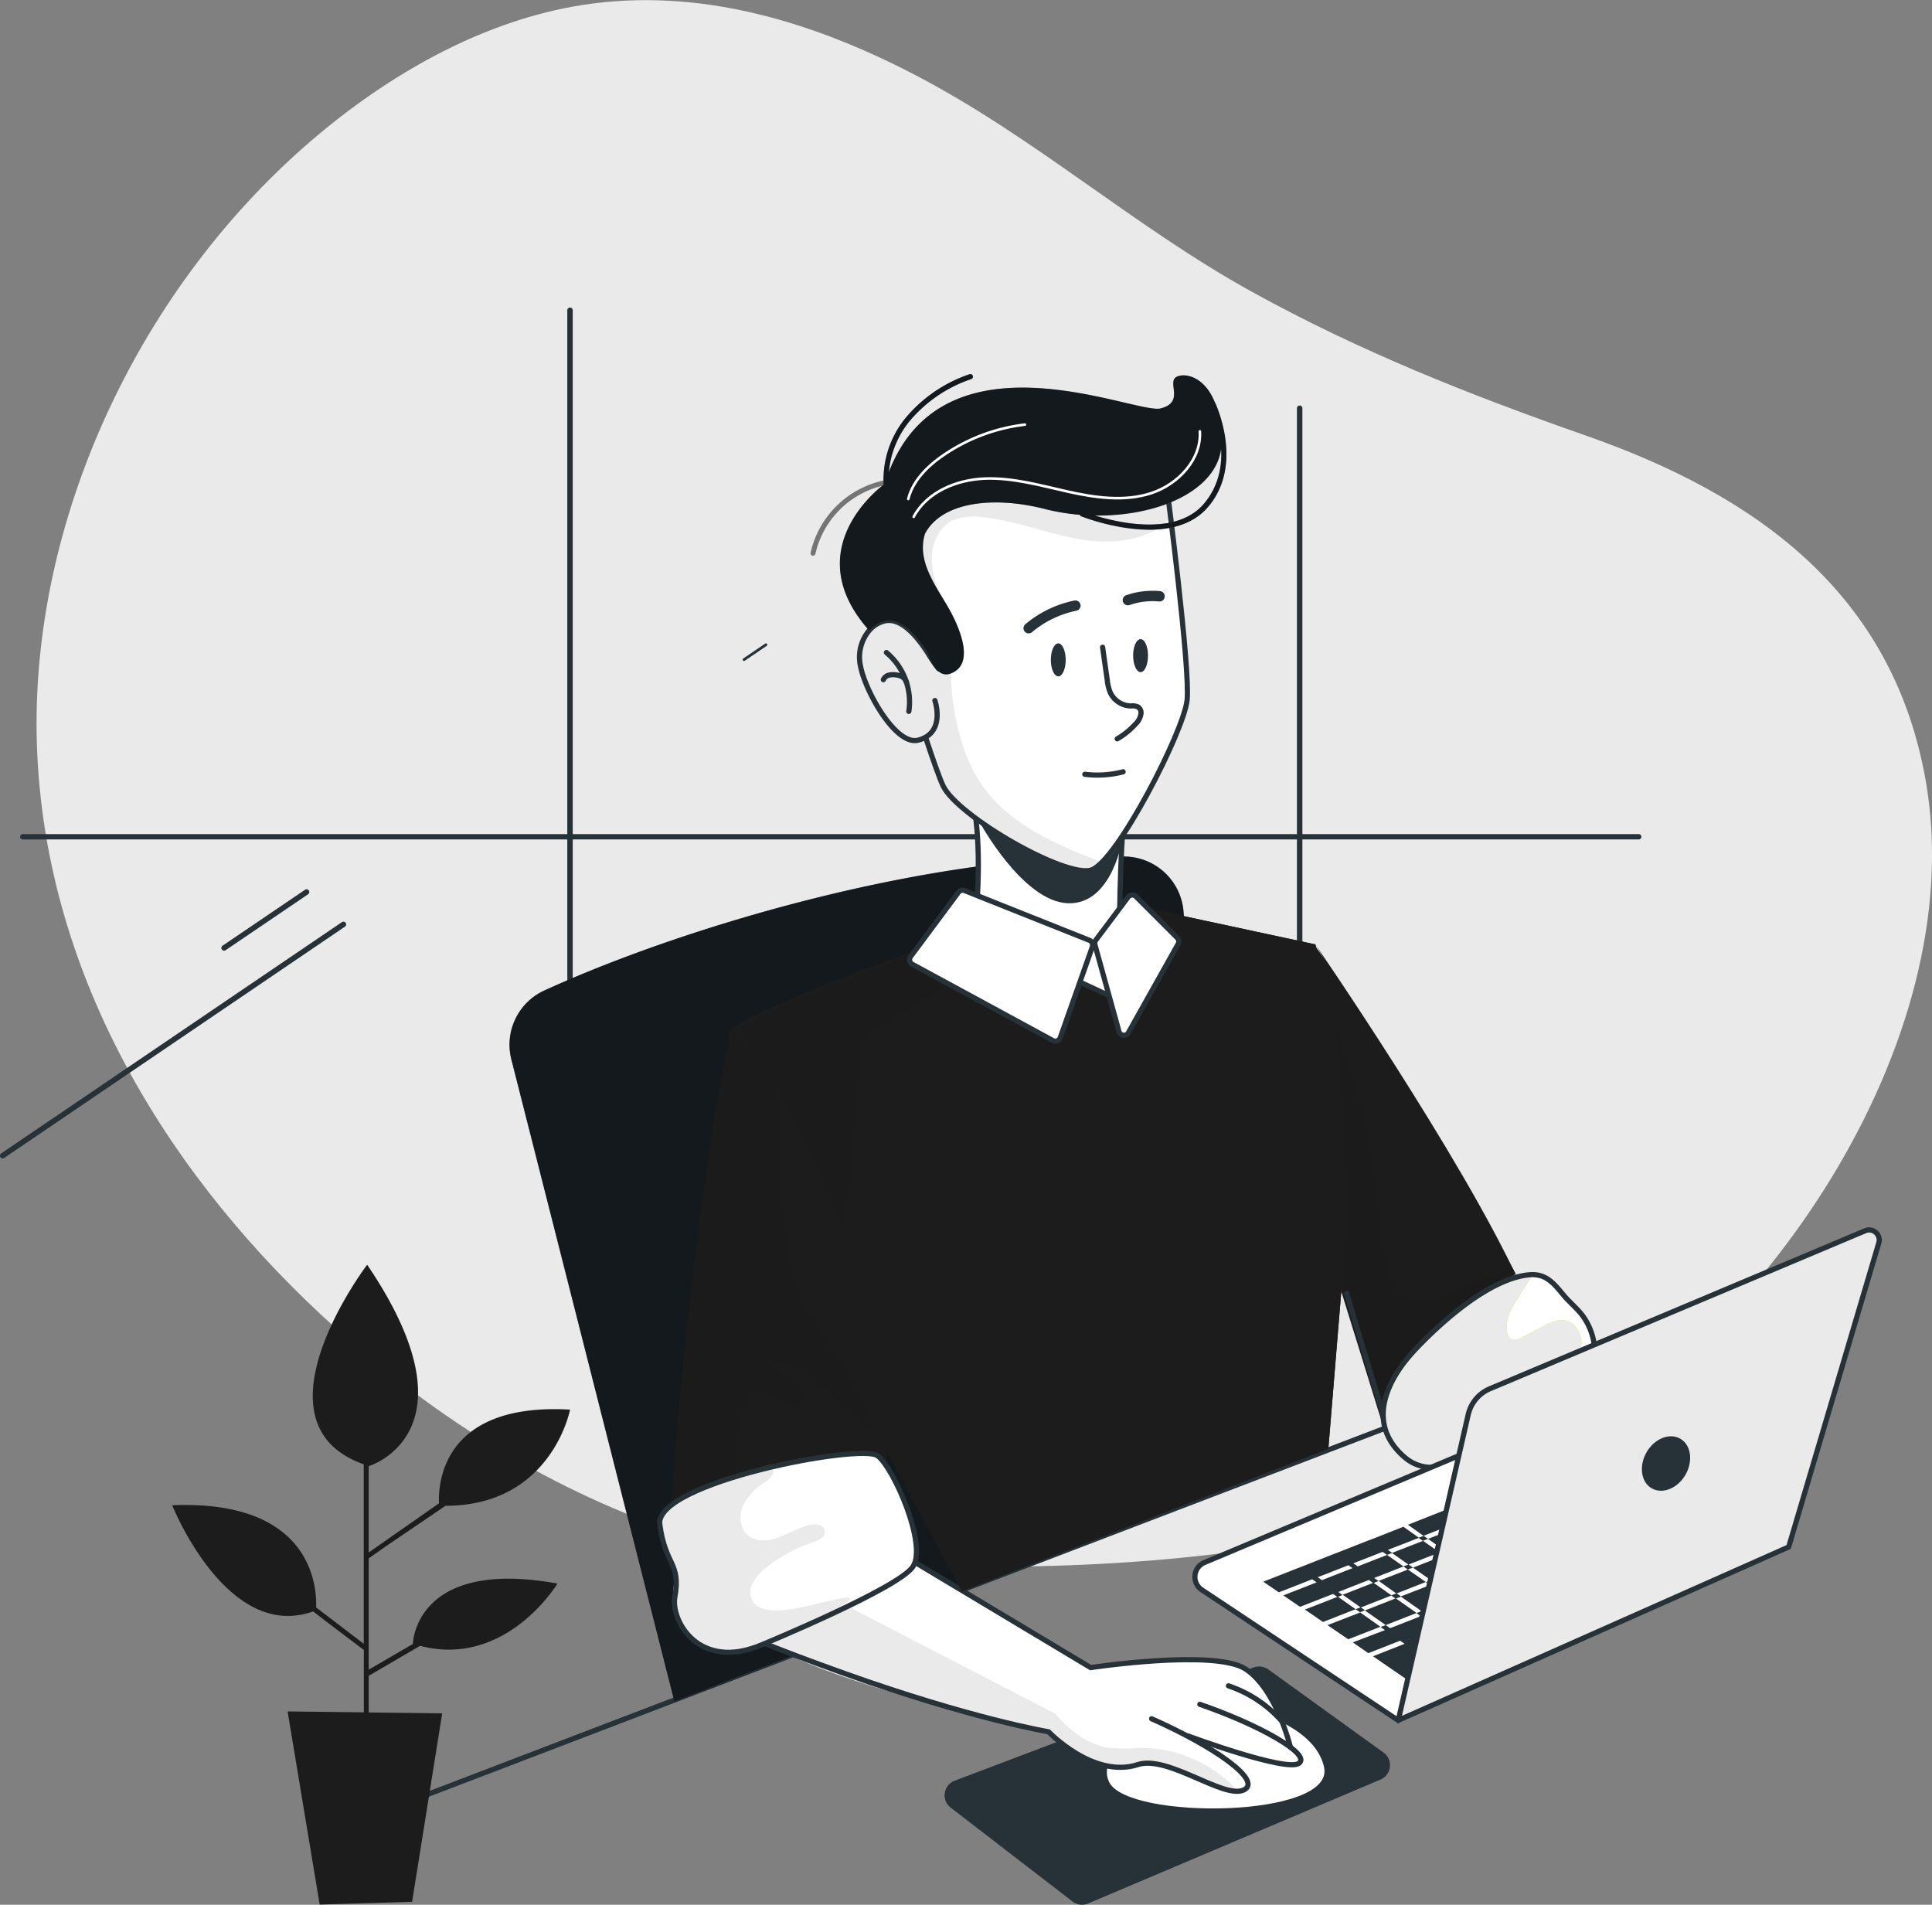 <svg xmlns="http://www.w3.org/2000/svg" viewBox="0 0 372.29 367.03"><rect x="0" y="0" width="372.29" height="367.03" fill="#808080" stroke="none"/><defs><style>.cls-1,.cls-10,.cls-12,.cls-18{fill:#eaeaea;}.cls-13,.cls-15,.cls-16,.cls-2,.cls-4,.cls-5,.cls-6{fill:none;}.cls-13,.cls-15,.cls-17,.cls-18,.cls-2,.cls-4,.cls-5,.cls-6{stroke:#263238;}.cls-15,.cls-16,.cls-18,.cls-2,.cls-4,.cls-5,.cls-6{stroke-linecap:round;stroke-linejoin:round;}.cls-11,.cls-3{fill:#1c1c1c;}.cls-4{stroke-width:1.05px;}.cls-5{stroke-width:1.02px;}.cls-6{stroke-width:0.52px;}.cls-7{fill:#263238;}.cls-10,.cls-8{opacity:0.5;}.cls-17,.cls-9{fill:#fff;}.cls-11{opacity:0.2;}.cls-12{opacity:0.7;}.cls-13,.cls-17{stroke-miterlimit:10;}.cls-14{fill:#c6ff00;}.cls-15{stroke-width:2px;}.cls-16{stroke:#fff;stroke-width:0.5px;}</style></defs><title>illustration 1</title><g id="Background_Simple" data-name="Background Simple"><path class="cls-1" d="M431.53,201c-6.18-37-33.08-55.83-65.62-67.22-22.56-7.9-43.62-16.27-64.32-27.69-22.53-12.43-41.84-29.75-64.76-41.71-19.41-10.14-41.58-17.16-64.45-13.54-18.22,2.89-35.71,12.44-50.58,24.86-34.74,29-55.85,74.8-54.35,117.9,1.56,45,26.07,83.84,57.57,112.17,19.44,17.49,42.15,31.68,67.4,39.94,22.18,7.25,113.16,12.59,162.17-12.68C400.45,309.35,439.76,250.35,431.53,201Z" transform="translate(-60.33 -49.85)"/></g><g id="Table_line" data-name="Table line"><line id="Table_line-2" data-name="Table line" class="cls-2" x1="66.87" y1="351.71" x2="269.44" y2="274.23"/></g><g id="Plant"><path id="Plant-2" data-name="Plant" class="cls-3" d="M139.89,366.58l.09,0-8.6,5V350.13l3.54-2.48L146.18,340c20.46,0,24-18.53,24-18.53-25.16-1.44-25.41,15-25.25,18.05L131.38,349V332.35l.05,0s21.51-6.53-.35-38.8c0,0-23.13,30.5-.66,38.46v34.58l-9.18-7c.16-3.42-.37-20.8-27.73-19.69,0,0,10.54,26.4,27.16,20.46l2.6,2,7,5.3a.48.48,0,0,0,.17.05V379.8l-14.69-.17,6.18,37.21,17.81-.53L145.54,380l-14.16-.17v-7.07l9.89-5.77c16.62,4.33,26.48-12,26.48-12C140.25,350,139.89,366.58,139.89,366.58Z" transform="translate(-60.33 -49.85)"/></g><g id="Window"><g id="Window-2" data-name="Window"><line class="cls-4" x1="250.44" y1="261.01" x2="250.44" y2="78.66"/><line class="cls-4" x1="109.84" y1="241.01" x2="109.84" y2="59.79"/><line class="cls-5" x1="4.38" y1="161.24" x2="315.78" y2="161.24"/><line class="cls-6" x1="147.6" y1="124.23" x2="143.37" y2="127.1"/><line class="cls-4" x1="66.18" y1="178.12" x2="0.52" y2="222.69"/><line class="cls-4" x1="59.08" y1="171.88" x2="43.18" y2="182.66"/></g></g><g id="Character"><g id="Character-2" data-name="Character"><path class="cls-7" d="M190.28,377.69,158.87,254a11.49,11.49,0,0,1,6.33-13.28c27.86-12.73,75-26.38,111.9-25.82a11.51,11.51,0,0,1,11.29,10.6l8.1,102.2a11.52,11.52,0,0,1-7.24,11.62Z" transform="translate(-60.33 -49.85)"/><path class="cls-8" d="M190.28,377.69,158.87,254a11.49,11.49,0,0,1,6.33-13.28c27.86-12.73,75-26.38,111.9-25.82a11.51,11.51,0,0,1,11.29,10.6l8.1,102.2a11.52,11.52,0,0,1-7.24,11.62Z" transform="translate(-60.33 -49.85)"/><path class="cls-7" d="M270,416.64l56.32-23.87a3,3,0,0,0,.59-5.23l-22.18-16a3.07,3.07,0,0,0-2.84-.38l-57.57,21.81a3,3,0,0,0-.78,5.21L267,416.25A3,3,0,0,0,270,416.64Z" transform="translate(-60.33 -49.85)"/><path class="cls-9" d="M295.38,378s18,2.58,20.1,12.41-37.92,10.19-41.43,2.81S289.41,378,295.38,378Z" transform="translate(-60.33 -49.85)"/><path class="cls-9" d="M309.41,387s-2.9-13.79-11.12-16.22-27.35.34-27.35.34l-39.8-23.38-25.56,17.6,11.34,4.6-.09.14s1.86.71,4.87,1.8l6.64,2.7.3-.24c10.37,3.59,25.12,8.28,33.75,9.23,0,0,5.31,5.51,10.75,6.56,0,0,3.48.81,5.45.23a9.58,9.58,0,0,1,7,.11c2.78,1.16,12.15,5.54,14.42,4.33s-1.21-5.14-7.58-8.73c0,0,12.74,3.82,15.41,3.82s3.71-.46,3.59-1Z" transform="translate(-60.33 -49.85)"/><path class="cls-1" d="M223.21,359.16l40.45,20.91c2.6,3,5.87,5.7,9.78,6.51a28.57,28.57,0,0,0,6.34.09,25.4,25.4,0,0,1,18.63,7.81s-1.48.42-4.18-.7-9.71-6-15.64-3.46-16.2-6.79-16.2-6.79-41.66-8.63-55.14-17.62Z" transform="translate(-60.33 -49.85)"/><path class="cls-10" d="M223.21,359.16l40.45,20.91c2.6,3,5.87,5.7,9.78,6.51a28.57,28.57,0,0,0,6.34.09,25.4,25.4,0,0,1,18.63,7.81s-1.48.42-4.18-.7-9.71-6-15.64-3.46-16.2-6.79-16.2-6.79-41.66-8.63-55.14-17.62Z" transform="translate(-60.33 -49.85)"/><path class="cls-2" d="M289.31,384.37s18.87,7,21.33,5.25-7.87-7.5-19.11-11.36" transform="translate(-60.33 -49.85)"/><path class="cls-2" d="M297.05,374.7a23.81,23.81,0,0,1,10.24,6.76" transform="translate(-60.33 -49.85)"/><path class="cls-2" d="M309,386.55s-2.71-11.25-8.68-15.11-29.83-.26-29.83-.26l-43.25-25.92" transform="translate(-60.33 -49.85)"/><path class="cls-2" d="M206.36,366c4.32,1.75,9.8,3.85,16.71,6.31,24.57,8.78,39.32,11.24,39.32,11.24s8.66,9.1,17.21,6.32c5.76-1.88,16.5,6.67,20.36,4.91s-5.78-8.47-17.72-13.74" transform="translate(-60.33 -49.85)"/><path class="cls-3" d="M326.8,324.49l25.57-29.26s-6.89-12.83-15.46-27.13-18.74-29.94-23.07-35.84c-12.06-5.89,5,66.6,5,66.6Z" transform="translate(-60.33 -49.85)"/><path class="cls-3" d="M352.9,296.56C342,272.84,313.84,231.9,313.84,231.9" transform="translate(-60.33 -49.85)"/><path class="cls-3" d="M223.53,315.15l22.13,41.34L316.3,329,319,296.2c4-27.8-5.2-64.37-5.2-64.37l-46-9.89s-66,22.61-67,26.89S223.53,315.15,223.53,315.15Z" transform="translate(-60.33 -49.85)"/><path class="cls-3" d="M223.53,315.15l22.13,41.34L316.3,329,319,296.2c4-27.8-5.2-64.37-5.2-64.37l-46-9.89s-66,22.61-67,26.89S223.53,315.15,223.53,315.15Z" transform="translate(-60.33 -49.85)"/><path class="cls-11" d="M209.73,260.93c1.69,3.6,10,22.29,13,27,4-33.93,2.61-37.66,5.66-39.44l14.2-8.28-7.42-4.53-.34-1.54S205.68,245.22,201,249C201,249,204.46,249.75,209.73,260.93Z" transform="translate(-60.33 -49.85)"/><path class="cls-11" d="M351.29,295.3c3.09-1.8-7.08,1.24-10.26,2.89-2.59,1.34-5.39,3.17-8.19,2.35s-4.27-4.11-5-7c-2.3-9-2.46-18.4-4.44-27.47a126.43,126.43,0,0,0-6.09-18.8s4.47,28,1.58,50L326,322S325.42,310.44,351.29,295.3Z" transform="translate(-60.33 -49.85)"/><path class="cls-3" d="M189.69,347.74a54.91,54.91,0,0,0,41.66-10s-.53-31.85-3.62-39.92c-4-10.37-21.93-50.88-25.78-48.82-2.73,1.45-8.36,45.37-11,74.4C189.88,335.44,189.32,345,189.69,347.74Z" transform="translate(-60.33 -49.85)"/><path class="cls-3" d="M189.69,347.74a54.91,54.91,0,0,0,41.66-10s-.53-31.85-3.62-39.92c-4-10.37-21.93-50.88-25.78-48.82-2.73,1.45-8.36,45.37-11,74.4C189.88,335.44,189.32,345,189.69,347.74Z" transform="translate(-60.33 -49.85)"/><path class="cls-3" d="M231.74,289.59a51,51,0,0,1,1.72,26.62" transform="translate(-60.33 -49.85)"/><path class="cls-3" d="M208.77,323.22A24.83,24.83,0,0,1,227,328.51" transform="translate(-60.33 -49.85)"/><path class="cls-3" d="M216.81,318.39A32.74,32.74,0,0,1,231,331.29" transform="translate(-60.33 -49.85)"/><path class="cls-11" d="M208,255.42c4.88,9.21,2.49,20.7,3.73,31.05.67,5.58,1.39,11.31,4.09,16.24,2,3.58,4.89,6.55,7.21,9.91a34.9,34.9,0,0,1,5.54,13.44c-6.21-6.26-13-12.83-21.66-14.44,4.12,2.1,9.85,6.92,8.38,8.44-2.88,2.72-6.43-3.57-9.4-1.8a6.35,6.35,0,0,0-2.39,3.61,30,30,0,0,0-1.38,12.5l-13.24,6.11s8-84.57,13.08-91.51A16.43,16.43,0,0,1,208,255.42Z" transform="translate(-60.33 -49.85)"/><path class="cls-3" d="M316.46,266a235.25,235.25,0,0,1,4.09,25.47" transform="translate(-60.33 -49.85)"/><path class="cls-9" d="M206.87,366.73s26.22-10.82,29-15-3.63-18.89-6.79-21.35-43.07,5.15-42,13.23,4.1,7.21,2.89,14C189.18,362.06,194.55,372,206.87,366.73Z" transform="translate(-60.33 -49.85)"/><path class="cls-1" d="M223.46,358.65c3.69-2.85-9.18,1.82-13.84,1.55-1.52-.09-3.22-.37-4.13-1.59a3.65,3.65,0,0,1-.25-3.47,7.89,7.89,0,0,1,2.22-2.82,28.65,28.65,0,0,1,8.67-5c1.38-.53,3.65-1,3-2.86-1.32-2-5,0-7.31,1.06s-5.24,1.84-7.25.28c-1.65-1.28-1.94-3.79-1.14-5.72a10.91,10.91,0,0,1,4.16-4.55,4.38,4.38,0,0,0,1.57-1.51,1.36,1.36,0,0,0-.56-1.87s-19,5.19-20.37,10.08,2.27,11.34,2.27,11.34S188.24,361.67,194,366,214.91,365.27,223.46,358.65Z" transform="translate(-60.33 -49.85)"/><path class="cls-12" d="M223.46,358.65c3.69-2.85-9.18,1.82-13.84,1.55-1.52-.09-3.22-.37-4.13-1.59a3.65,3.65,0,0,1-.25-3.47,7.89,7.89,0,0,1,2.22-2.82,28.65,28.65,0,0,1,8.67-5c1.38-.53,3.65-1,3-2.86-1.32-2-5,0-7.31,1.06s-5.24,1.84-7.25.28c-1.65-1.28-1.94-3.79-1.14-5.72a10.91,10.91,0,0,1,4.16-4.55,4.38,4.38,0,0,0,1.57-1.51,1.36,1.36,0,0,0-.56-1.87s-19,5.19-20.37,10.08,2.27,11.34,2.27,11.34-1.92,8.07,3.84,12.43S214.91,365.27,223.46,358.65Z" transform="translate(-60.33 -49.85)"/><path class="cls-13" d="M207.25,366.73s26.23-10.82,29-15-3.62-18.89-6.78-21.35-43.08,5.15-42,13.23,4.1,7.21,2.9,14C189.57,362.06,194.93,372,207.25,366.73Z" transform="translate(-60.33 -49.85)"/><path class="cls-9" d="M331,330.65c-.25-.21-.49-.42-.72-.65-6.66-6.49-2.44-14.68,3-20.36,5-5.24,13.92-13.22,21.44-14.12,3.39-.41,4.9,1.47,6.87,3.85,1.13,1.36,2.53,2.49,3.62,3.89a12.21,12.21,0,0,1-.44,15.19c-3.12,3.45-7.41,4.72-11.53,6.47-5,2.11-9.66,5.6-14.74,7.33A7.85,7.85,0,0,1,331,330.65Z" transform="translate(-60.33 -49.85)"/><path class="cls-14" d="M352.4,324.39c4-3.09,8-6.19,10.72-10.43a10.21,10.21,0,0,0,1.94-5.3c0-1.91-1.16-3.93-3-4.35-1.5-.35-3,.39-4.4,1.11l-4.18,2.18a2.43,2.43,0,0,1-1.63.4c-.8-.2-1.16-1.14-1.21-2-.13-2.29,1.15-4.4,2.39-6.33l2.28-3.58a.89.89,0,0,0-1.1-.09,35.92,35.92,0,0,0-19.78,12.64c-8,10.4-8.67,14-6.07,18.9S335.59,337.46,352.4,324.39Z" transform="translate(-60.33 -49.85)"/><path class="cls-1" d="M352.4,324.39c4-3.07,8-6.19,10.72-10.43a10.21,10.21,0,0,0,1.94-5.3c0-1.91-1.16-3.93-3-4.35-1.5-.35-3,.39-4.4,1.11l-4.18,2.18a2.43,2.43,0,0,1-1.63.4c-.8-.2-1.16-1.14-1.21-2-.13-2.29,1.15-4.4,2.39-6.33l2.28-3.58a.89.89,0,0,0-1.1-.09,35.92,35.92,0,0,0-19.78,12.64c-8,10.4-8.67,14-6.07,18.9S335.79,337.16,352.4,324.39Z" transform="translate(-60.33 -49.85)"/><path class="cls-13" d="M331,330.65c-.25-.21-.49-.42-.72-.65-6.66-6.49-2.44-14.68,3-20.36,5-5.24,13.92-13.22,21.44-14.12,3.39-.41,4.9,1.47,6.87,3.85,1.13,1.36,2.53,2.49,3.62,3.89a12.21,12.21,0,0,1-.44,15.19c-3.12,3.45-7.41,4.72-11.53,6.47-5,2.11-9.66,5.6-14.74,7.33A7.85,7.85,0,0,1,331,330.65Z" transform="translate(-60.33 -49.85)"/><path class="cls-2" d="M231.17,144.19a18.26,18.26,0,0,1,4.16-13.64,27.1,27.1,0,0,1,12-8.12" transform="translate(-60.33 -49.85)"/><path class="cls-9" d="M276.69,210.09c-.63,7.49-.87,25.14-.43,32.65L248,229.56c1-6.79,1.37-19.13-.32-25.78l29,6.31" transform="translate(-60.33 -49.85)"/><path class="cls-13" d="M276.69,210.09c-.63,7.49-.87,25.14-.43,32.65L248,229.56c1-6.79,1.37-19.13-.32-25.78l29,6.31" transform="translate(-60.33 -49.85)"/><path class="cls-7" d="M249,208.09s8.36,15.52,17.14,15.81c8.58.27,10.5-12.51,10.5-12.51s-3.56,6.76-7.43,6.61S249,208.09,249,208.09Z" transform="translate(-60.33 -49.85)"/><path class="cls-9" d="M285.6,144.22s-36.52-7.82-46.85,1.73S231,166.14,231,166.14l.94,3.07a3.44,3.44,0,0,0-.78.08c-2.75.65-5.54,4-4.62,8.79s6.78,15.31,11.1,14.19a5.45,5.45,0,0,0,1.4-.57c1.44,4.33,2.71,7.92,3.4,9.38,2.75,5.8,23.68,17.87,28.59,16.2s17.79-26.68,18.42-32.72S285.6,144.22,285.6,144.22Z" transform="translate(-60.33 -49.85)"/><path class="cls-1" d="M286,149.57c-4.42,4.69-11.73,5.27-18.07,4.11s-12.42-3.73-18.85-4.23a10,10,0,0,0-5.2.67c-2.64,1.28-4,4.39-4,7.33s1,5.76,2,8.52,2,5.59,2,8.52c0,1.36-.28,2.69-.33,4a46.25,46.25,0,0,0,2.88,16.58c4.29,11.95,15.33,16.77,26.4,21,0,0-4,3.31-11.9-.9-2.77-1.47-13.23-8.52-13.23-8.52a16.32,16.32,0,0,1-6.82-9l-2-6.28a4.42,4.42,0,0,1-5.93-1.08c-2.87-3.23-7.17-9.15-6.81-13.81s1.19-6.68,5.55-7a6,6,0,0,1,5.93,3.38l-3.41-20.28s10.23-9.69,17.58-8.25,24,4.12,28.17,3.05a42.85,42.85,0,0,0,5.75-1.8Z" transform="translate(-60.33 -49.85)"/><path class="cls-10" d="M286,149.57c-4.42,4.69-11.73,5.27-18.07,4.11s-12.42-3.73-18.85-4.23a10,10,0,0,0-5.2.67c-2.64,1.28-4,4.39-4,7.33s1,5.76,2,8.52,2,5.59,2,8.52c0,1.36-.28,2.69-.33,4a46.25,46.25,0,0,0,2.88,16.58c4.29,11.95,15.32,16.75,26.38,21,0,0-4.1,3.24-10.36-.25-2.74-1.53-14.75-9.15-14.75-9.15a16.32,16.32,0,0,1-6.82-9l-2-6.28a4.42,4.42,0,0,1-5.93-1.08c-2.87-3.23-7.17-9.15-6.81-13.81s.76-6.18,5.12-6.47a7,7,0,0,1,6.36,2.88l-3.41-20.28s10.23-9.69,17.58-8.25,24,4.12,28.17,3.05a42.85,42.85,0,0,0,5.75-1.8Z" transform="translate(-60.33 -49.85)"/><path class="cls-7" d="M265.69,177c0,1.75-.64,3.18-1.43,3.18s-1.44-1.42-1.44-3.18.64-3.17,1.43-3.18S265.69,175.26,265.69,177Z" transform="translate(-60.33 -49.85)"/><path class="cls-7" d="M281.55,176.19c0,1.75-.64,3.18-1.43,3.18s-1.43-1.43-1.44-3.18.64-3.18,1.44-3.18S281.55,174.43,281.55,176.19Z" transform="translate(-60.33 -49.85)"/><path class="cls-2" d="M269.37,199.05a19.74,19.74,0,0,0,7.38-.48" transform="translate(-60.33 -49.85)"/><path class="cls-15" d="M267.55,166.55a20.35,20.35,0,0,0-9,4.35" transform="translate(-60.33 -49.85)"/><path class="cls-15" d="M283.77,164.75a14.52,14.52,0,0,0-6.1.74" transform="translate(-60.33 -49.85)"/><path class="cls-2" d="M272.8,174.57q.43,3.1.88,6.21a8.61,8.61,0,0,0,.64,2.61,4.5,4.5,0,0,0,3.9,2.49,2.67,2.67,0,0,1,1.41.2,1.36,1.36,0,0,1,.57,1.23,3.43,3.43,0,0,1-1.1,2.1,14.56,14.56,0,0,1-3.49,2.81" transform="translate(-60.33 -49.85)"/><path class="cls-2" d="M231.14,175.59a12.4,12.4,0,0,1,4.32,11.34" transform="translate(-60.33 -49.85)"/><path class="cls-2" d="M230.55,180.82a1.56,1.56,0,0,1,1.14-.89,3.57,3.57,0,0,1,1.49,0,3.24,3.24,0,0,1,1,.33,2,2,0,0,1,.82,1.07" transform="translate(-60.33 -49.85)"/><path class="cls-2" d="M240.48,184.84s2.18,6.24-3.22,7.63c-4.31,1.12-10.17-9.4-11.1-14.19a8,8,0,0,1,1.65-6.93,5.75,5.75,0,0,1,3-1.85c3.19-.76,6.37,3.11,8.38,6.29a28.45,28.45,0,0,0,2,2.92" transform="translate(-60.33 -49.85)"/><path class="cls-13" d="M238.67,191.89c1.44,4.35,2.7,7.93,3.39,9.39,2.75,5.81,23.68,17.87,28.59,16.2s17.79-26.68,18.43-32.72-3.82-40.34-3.82-40.34-36.52-7.82-46.85,1.73-7.79,20.19-7.79,20.19" transform="translate(-60.33 -49.85)"/><path class="cls-2" d="M294.06,127.74s5.64,11.74-1.56,19.73-23.66,1.41-23.66,1.41" transform="translate(-60.33 -49.85)"/><path class="cls-7" d="M287.21,122.39c-2.28.93,1.62,4.93-3.24,6.16s-43.44-16.68-53.15,14.52c0,0-17.29,12.28-3,28.28a5.75,5.75,0,0,1,3-1.85c3.1-.73,6.18,2.89,8.2,6,.9,2.6,2.31,4.93,4.46,4.14,3.92-1.42,2.6-6.33,1-9.92-.51-1.14-1.06-2.14-1.47-2.86-2.46-4.28-6.1-9-4.44-14.19,3.32-6.23,13.41-7.21,23-4.76,15.88,4.05,34.46-1.75,34.17-13.19S289.49,121.46,287.21,122.39Z" transform="translate(-60.33 -49.85)"/><path class="cls-8" d="M294.49,127.53a.6.6,0,0,0-.09-.13c-1.94-4.89-5.53-5.69-7.19-5-2.28.93,1.62,4.93-3.24,6.16s-41.62-15.83-52.4,12.39a18.36,18.36,0,0,1,4.13-10.09,26.57,26.57,0,0,1,11.77-8,.48.48,0,0,0-.32-.9A27.47,27.47,0,0,0,235,130.25a19,19,0,0,0-4.4,12.19,18.37,18.37,0,0,0-14.07,13.92.48.48,0,0,0,.36.57h.1a.48.48,0,0,0,.47-.37,17.46,17.46,0,0,1,12.88-13.1c-2.76,2.22-15.28,13.55-2.49,27.88a5.75,5.75,0,0,1,3-1.85c3.1-.73,6.18,2.89,8.2,6,.9,2.6,2.31,4.93,4.46,4.14,3.92-1.42,2.6-6.33,1-9.92-.51-1.14-1.06-2.14-1.47-2.86-2.46-4.28-6.1-9-4.44-14.19,3.32-6.23,13.41-7.21,23-4.76a41.33,41.33,0,0,0,6.88,1.14.53.53,0,0,0,.26.27,40,40,0,0,0,13.08,2.6c4.08,0,8.26-1,11.11-4.14C300.18,139.66,294.55,127.65,294.49,127.53Zm-2.35,19.62c-5.35,5.94-16.21,3.48-20.89,2,12.21.19,23.47-4.79,24.38-13.12A14.68,14.68,0,0,1,292.14,147.15Z" transform="translate(-60.33 -49.85)"/><path class="cls-16" d="M236.39,149.44c2.55-4.8,8.28-7.16,13.71-7.37s10.75,1.34,16,2.51,10.93,2,16.1.29,9.68-6.49,9.34-11.91" transform="translate(-60.33 -49.85)"/><path class="cls-16" d="M235.35,146c.91-3.58,3.75-6.36,6.8-8.45a35.1,35.1,0,0,1,15.68-5.88" transform="translate(-60.33 -49.85)"/><path class="cls-9" d="M271.49,231l6.19-8.25a1,1,0,0,1,1.57-.12l7.91,7.91a1,1,0,0,1,.17,1.25l-9.5,16.94a1,1,0,0,1-1.91-.24l-4.6-16.59A1.07,1.07,0,0,1,271.49,231Z" transform="translate(-60.33 -49.85)"/><path class="cls-2" d="M271.49,231l6.19-8.25a1,1,0,0,1,1.57-.12l7.91,7.91a1,1,0,0,1,.17,1.25l-9.5,16.94a1,1,0,0,1-1.91-.24l-4.6-16.59A1.07,1.07,0,0,1,271.49,231Z" transform="translate(-60.33 -49.85)"/><path class="cls-9" d="M246.21,221.46l24,9.56a1,1,0,0,1,.6,1.32l-6.16,17.42a1,1,0,0,1-1.48.57l-27-14.65a1,1,0,0,1-.34-1.54L245,221.81A1,1,0,0,1,246.21,221.46Z" transform="translate(-60.33 -49.85)"/><path class="cls-2" d="M246.21,221.46l24,9.56a1,1,0,0,1,.6,1.32l-6.16,17.42a1,1,0,0,1-1.48.57l-27-14.65a1,1,0,0,1-.34-1.54L245,221.81A1,1,0,0,1,246.21,221.46Z" transform="translate(-60.33 -49.85)"/><line class="cls-13" x1="266.47" y1="272.42" x2="259.37" y2="248.81"/><path class="cls-17" d="M341.39,330.37l-49,20.58a3,3,0,0,0-.49,5.24l37.83,25.15,24.61-24.57Z" transform="translate(-60.33 -49.85)"/><path class="cls-7" d="M321,352l-5.89,2.31,3.16,2.23,5.9-2.31Zm0,0-5.89,2.31,3.16,2.23,5.9-2.31Zm0,0-5.89,2.31,3.16,2.23,5.9-2.31Zm4,2.83-5.9,2.3,3.43,2.42,5.91-2.31Zm0,0-5.9,2.3,3.43,2.42,5.91-2.31Zm0,0-5.9,2.3,3.43,2.42,5.91-2.31Zm0,0-5.9,2.3,3.43,2.42,5.91-2.31Zm0,0-5.9,2.3,3.43,2.42,5.91-2.31Zm0,0-5.9,2.3,3.43,2.42,5.91-2.31Zm0,0-5.9,2.3,3.43,2.42,5.91-2.31ZM311.78,360l3.49,2.39,6.29-2.46-3.43-2.41ZM325,354.86l-5.9,2.3,3.43,2.42,5.91-2.31Zm0,0-5.9,2.3,3.43,2.42,5.91-2.31Zm0,0-5.9,2.3,3.43,2.42,5.91-2.31Zm0,0-5.9,2.3,3.43,2.42,5.91-2.31Zm0,0-5.9,2.3,3.43,2.42,5.91-2.31Zm0,0-5.9,2.3,3.43,2.42,5.91-2.31Zm4.28,3-5.9,2.31,3.93,2.76,5.9-2.31Zm1-.38,3.94,2.77.28-.12,1.1-4.72Zm-.84-.59-1,.38.84.59,1-.38Zm-.12,1-5.9,2.31,3.93,2.76,5.9-2.31Zm0,0-5.9,2.31,3.93,2.76,5.9-2.31Zm0,0-5.9,2.31,3.93,2.76,5.9-2.31Zm5.76-3.18.6.41.17-.7Zm-5.64,2.21-1,.38.84.59,1-.38Zm2.21-4.62L326,354.48l3.43,2.41,5.64-2.21Zm-2.21,4.62-1,.38.84.59,1-.38Zm-.12,1-5.9,2.31,3.93,2.76,5.9-2.31Zm.12-1-1,.38.84.59,1-.38Zm-.12,1-5.9,2.31,3.93,2.76,5.9-2.31Zm0,0-5.9,2.31,3.93,2.76,5.9-2.31Zm1-.38,3.94,2.77-1,.37.85.59-5.91,2.32-.84-.6-1,.38.85.59L321,366.32l3,2.08,6.13-2.4.86.6L324.9,369l4,2.75,2.43,1.66.66-2.87.65-2.77.21-.89.25-1.1.24-1,.8-3.44,0-.16.18-.74.06-.28,1.1-4.72Zm-1,.38-5.9,2.31,3.93,2.76,5.9-2.31Zm.12-1-1,.38.84.59,1-.38Zm-.12,1-5.9,2.31,3.93,2.76,5.9-2.31Zm.12-1-1,.38.84.59,1-.38Zm-.12,1-5.9,2.31,3.93,2.76,5.9-2.31Zm.12-1-1,.38.84.59,1-.38Zm-.12,1-5.9,2.31,3.93,2.76,5.9-2.31Zm.12-1-1,.38.84.59,1-.38Zm3.17-5,3.27,2.3.92-3.94Zm-5-2.45-5.65,2.21-.84-.6,5.64-2.2.85.59,1-.38-.85-.59,6-2.33-3-2.13-5.95,2.35-1,.37L318.12,349l-1,.38-5.88,2.32-1,.38-6.48,2.55,3,2.05,6.43-2.52.85.6-6.42,2.51,3.22,2.2,6.37-2.48.84.59,1-.38-.84-.59,5.9-2.31.84.6,1-.38-.85-.6,5.64-2.21Zm-12.5,4.89-.86-.59,5.91-2.31.84.59Zm19.55-8.57-1,.38.85.59,1-.38Zm.84.59,1.88,1.32.51-2.25Zm-3.87-2.72,3,2.13,3.47-1.36.86-3.67Zm-2.22,13.25-1,.38.84.59,1-.38Zm1.36-5.22-3.16-2.22-5.65,2.21-1,.37,3.17,2.23.84.6,1-.38-.85-.6Zm.85.6L326,354.48l3.43,2.41,5.64-2.21Zm5.54-3.69-2.61-1.84-6,2.33,3.16,2.23-.95.37.84.6,1-.37-.84-.6,5.27-2.06Zm-7.75,8.31,5.64-2.21-3.43-2.41L326,354.48Zm1.36-5.22-3.16-2.22-5.65,2.21-1,.37,3.17,2.23.84.6,1-.38-.85-.6Zm-1.48,6.19-5.9,2.31,3.93,2.76,5.9-2.31Zm0,0-5.9,2.31,3.93,2.76,5.9-2.31Zm-4.28-3-5.9,2.3,3.43,2.42,5.91-2.31Zm-2.57,5.68L316.13,363l4,2.73,6.2-2.42Zm.1-1-1,.37.86.59.95-.37Zm6.75-1.72-5.9,2.31,3.93,2.76,5.9-2.31Zm1-.38,3.94,2.77.28-.12,1.1-4.72Zm-.84-.59-1,.38.84.59,1-.38ZM321,352l-5.89,2.31,3.16,2.23,5.9-2.31Zm0,0-5.89,2.31,3.16,2.23,5.9-2.31Zm0,0-5.89,2.31,3.16,2.23,5.9-2.31Z" transform="translate(-60.33 -49.85)"/><path class="cls-18" d="M329.77,381.34l13.47-58.88a7.13,7.13,0,0,1,4.16-5L419.76,287a1.94,1.94,0,0,1,2.61,2.34L405,347.94Z" transform="translate(-60.33 -49.85)"/><path class="cls-7" d="M384.12,327.08c2.07,1.19,2.51,4.3,1,6.94s-4.44,3.81-6.51,2.62-2.51-4.3-1-6.94S382.05,325.88,384.12,327.08Z" transform="translate(-60.33 -49.85)"/></g></g></svg>